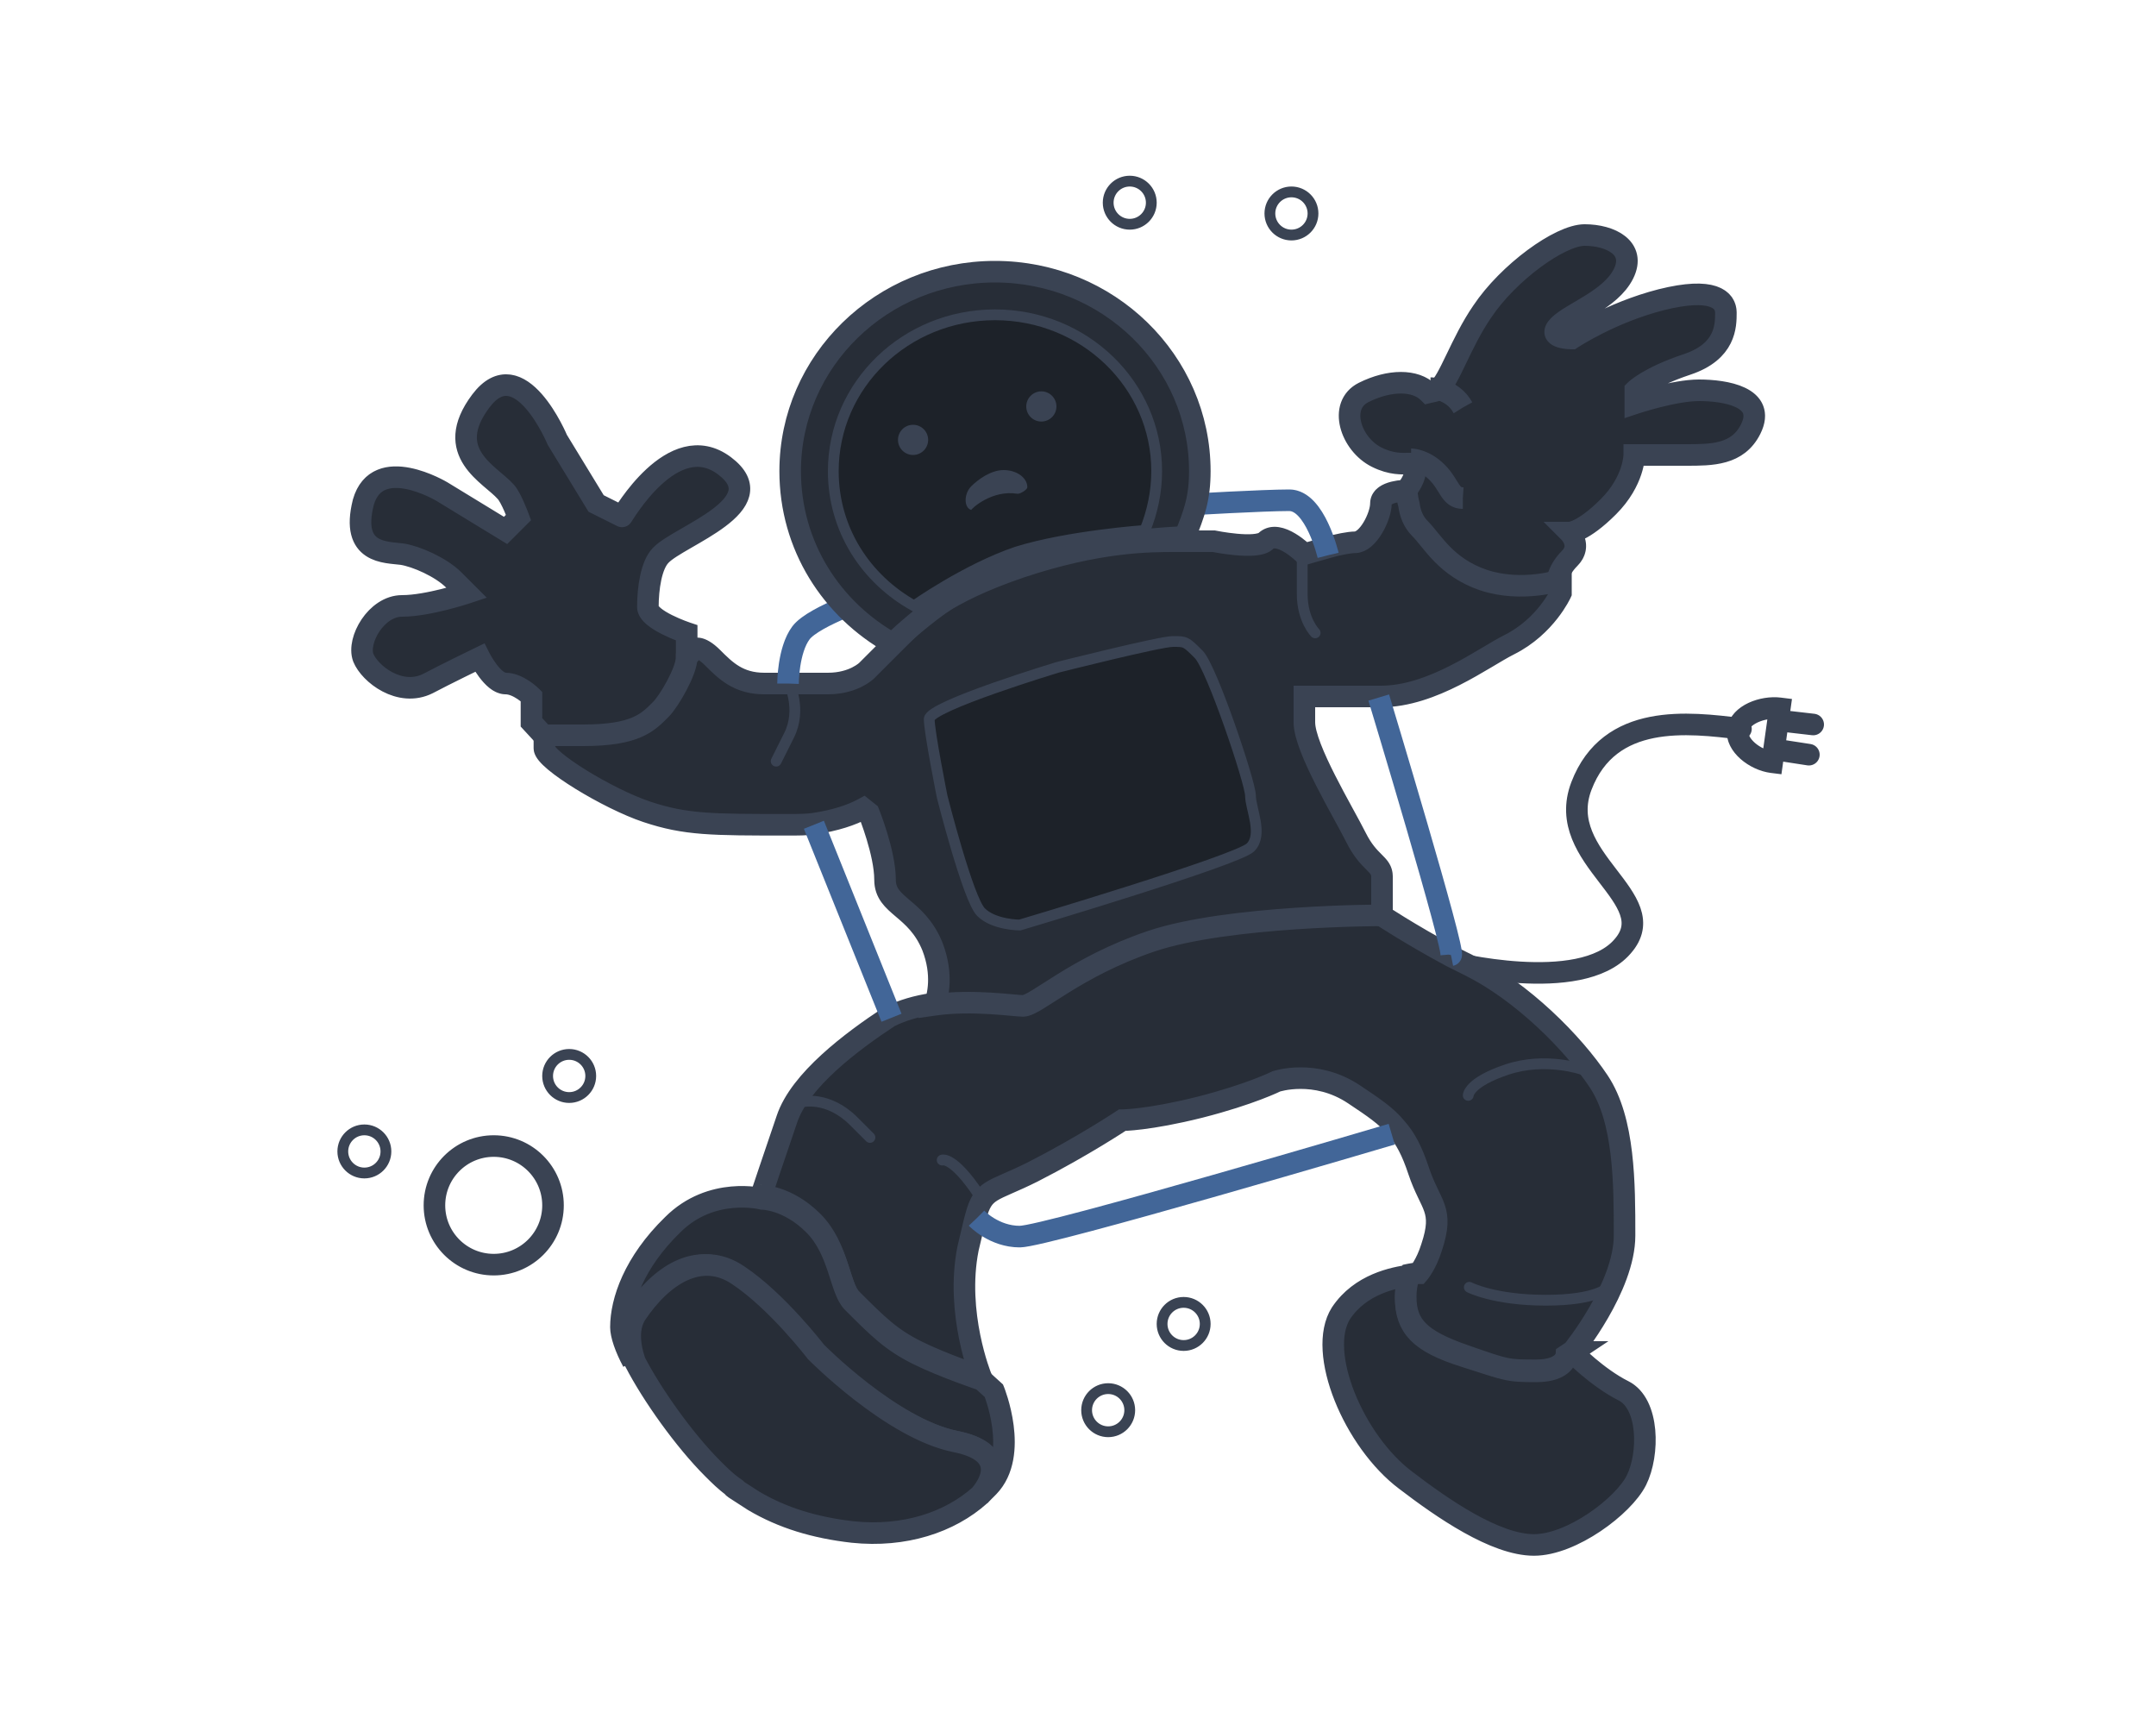 <?xml version="1.0" encoding="utf-8"?>
<svg class="path" version="1.1" id="Ebene_1" xmlns="http://www.w3.org/2000/svg" xmlns:xlink="http://www.w3.org/1999/xlink" x="0px" y="0px"
	 viewBox="0 0 200 160" style="enable-background:new 0 0 200 160;" xml:space="preserve">
<style type="text/css">
	.path {
			stroke-dasharray: 500;
			animation: dash 6s 1 linear;
			animation-fill-mode: forwards;
			animation-iteration-count: 2;
		}
		@keyframes dash {
			from{
			stroke-dashoffset: 500;
			fill: transparent;
			opacity: 0.5;
			}
			to {
			stroke-dashoffset: 0;
			fill: #f7931e;
			opacity: 1;
			}
		}
	.st0{fill:none;stroke:#3A4353;stroke-width:2;stroke-linecap:round;stroke-miterlimit:10;}
	.st1{fill:#272D37;stroke:#3A4353;stroke-width:2;stroke-miterlimit:10;}
	.st2{fill:none;stroke:#3A4353;stroke-linecap:round;stroke-miterlimit:10;}
	.st3{fill:none;stroke:#3A4353;stroke-miterlimit:10;}
	.st4{fill:none;stroke:#3A4353;stroke-width:2;stroke-miterlimit:10;}
	.st5{fill:none;stroke:#426698;stroke-width:2;stroke-miterlimit:10;}
	.st6{fill:#1D2229;stroke:#3A4353;stroke-miterlimit:10;}
	.st7{fill:#3A4353;}
</style>
<g>
	<g>
		<path class="st0" d="M134.4,89.2c0,0,12.2,3.1,16.1-1.4c4-4.5-6.4-8.1-3.8-14.9s9.9-5.9,14.8-5.3"/>
		<g>
			<path class="st0" d="M164.4,70.7c-1.6-0.2-3.4-1.6-3.2-3c0.2-1.4,2.3-2.2,3.9-2L164.4,70.7z"/>
			<line class="st0" x1="165.6" y1="66.9" x2="168.2" y2="67.2"/>
			<line class="st0" x1="165.2" y1="69.6" x2="167.8" y2="70"/>
		</g>
	</g>
	<g>
		<path class="st1" d="M133.4,36.1c1-0.7,2.1-4.3,4.1-7.2c2.4-3.6,7.2-7.1,9.5-7.1c2.4,0,4.8,1.2,3.6,3.6c-1.2,2.4-4.8,3.6-6,4.8
			c-1.2,1.2,1.2,1.2,1.2,1.2s3.6-2.4,8.3-3.6c4.8-1.2,6,0,6,1.2s0,3.6-3.6,4.8c-3.6,1.2-4.8,2.4-4.8,2.4v1.2c0,0,3.6-1.2,5.9-1.2
			c2.4,0,6.3,0.6,4.8,3.6c-1.2,2.4-3.6,2.4-6,2.4c-2.4,0-4.8,0-4.8,0s0,2.4-2.4,4.8c-2.4,2.4-3.6,2.4-3.6,2.4s1.2,1.2,0,2.4
			c-1.2,1.2-1.2,2.4-1.2,2.4s-3.6,1.2-7.2,0c-3.6-1.2-4.8-3.6-5.9-4.8c-0.6-0.6-0.9-1.5-1-2.2c-0.2-0.7-0.2-1.3-0.2-1.3
			s1.2-1.2,1.2-2.4c0-0.3-0.1-0.5-0.3-0.5c0,0,0,0,0,0c-0.1,0-0.2,0-0.3,0c-0.6,0-1.6,0.1-3-0.6c-2.4-1.2-3.6-4.8-1.2-6
			c2.4-1.2,4.8-1.2,6,0C132.9,36.3,133.2,36.3,133.4,36.1C133.4,36.1,133.4,36.1,133.4,36.1z"/>
		<path class="st1" d="M150.6,129c2.4,1.2,2.4,5.9,1.2,8.3c-1.2,2.4-6,6-9.5,6c-3.6,0-8.5-3.4-11.9-6c-4.8-3.6-8.3-11.9-6-15.5
			c1.8-2.7,4.9-3.3,6.4-3.5c-0.2,0.4-0.4,1-0.4,2.1c0,2.7,1.3,4.1,5.4,5.4s4,1.4,6.7,1.4c2.7,0,2.8-1.4,2.8-1.4l0.6-0.4
			C145.8,125.4,148.2,127.8,150.6,129z"/>
		<path class="st1" d="M86.5,93.1c3.4-0.5,7.3,0.1,8.2,0.1c1.2,0,4.8-3.6,11.9-6c7.1-2.4,21.4-2.4,21.4-2.4s2.7,1.8,6.6,3.9
			c0.6,0.3,1.2,0.6,1.8,0.9c4.8,2.4,9.5,7.1,11.9,10.7c2.4,3.6,2.4,9.5,2.4,14.3c0,4.8-4.8,10.7-4.8,10.7l-0.6,0.4
			c0,0-0.1,1.4-2.8,1.4c-2.7,0-2.7,0-6.7-1.4s-5.4-2.7-5.4-5.4c0-1,0.2-1.7,0.4-2.1c0.5-0.1,0.8-0.1,0.8-0.1s0.7-0.8,1.2-2.4
			c1.2-3.6-0.1-3.8-1.2-7.1c-0.6-1.8-1.2-3-2.1-4c-0.9-1.1-2.1-1.9-3.9-3.1c-3.6-2.4-7.2-1.2-7.2-1.2s-2.4,1.2-7.1,2.4
			c-4.8,1.2-7.2,1.2-7.2,1.2s-3.6,2.4-8.3,4.8c-3.8,1.9-4.6,1.5-5.3,4.2c-0.2,0.7-0.4,1.7-0.7,2.9c-1.2,6,1.2,11.9,1.2,11.9
			s-3.6-1.2-6-2.4c-2.4-1.2-3.6-2.4-6-4.8c-1.2-1.2-1.2-4.8-3.6-7.2c-2.4-2.4-4.8-2.4-4.8-2.4s1.2-3.6,2.4-7.1
			c1.2-3.6,6-7.2,9.5-9.5C83.7,93.7,85.1,93.3,86.5,93.1z"/>
		<path class="st1" d="M92.2,129c0,0,2.4,5.9-0.5,8.9c-0.3,0.3-0.5,0.5-0.8,0.8c1.3-1.5,2.3-4.1-2.3-5c-5.9-1.2-13.1-8.3-13.1-8.3
			s-3.6-4.8-7.2-7.1c-3.6-2.4-7.1,0-9.5,3.6c-0.7,1.1-0.7,2.6-0.1,4.4c-0.7-1.3-1.1-2.5-1.1-3.2c0-2.4,1.2-6,4.8-9.5
			c3.6-3.6,8.3-2.4,8.3-2.4s2.4,0,4.8,2.4c2.4,2.4,2.4,6,3.6,7.2c2.4,2.4,3.6,3.6,6,4.8c2.4,1.2,6,2.4,6,2.4L92.2,129z"/>
		<path class="st1" d="M88.6,133.7c4.6,0.9,3.6,3.5,2.3,5c-2.8,2.5-7,3.9-11.8,3.4c-3.5-0.4-6.5-1.3-9.2-2.9
			c-0.6-0.4-1.1-0.7-1.7-1.1c-0.1-0.1-0.2-0.1-0.2-0.2c-0.7-0.5-1.3-1.1-1.9-1.7c-2.6-2.6-5.6-6.8-7.2-9.9c-0.6-1.8-0.6-3.3,0.1-4.4
			c2.4-3.6,6-6,9.5-3.6c3.6,2.4,7.2,7.1,7.2,7.1S82.7,132.5,88.6,133.7z"/>
		<path class="st1" d="M67.2,43.2c4.8,3.6-4.2,6.5-5.9,8.3c-0.9,0.9-1.2,3.1-1.2,4.8c0,1.2,3.6,2.4,3.6,2.4v2.4
			c0,1.2-1.5,3.9-2.4,4.8c-1.2,1.2-2.2,2.4-7.2,2.4c-2.4,0-3.6,0-3.6,0L49.3,67v-2.4c0,0-1.2-1.2-2.4-1.2c-1.2,0-2.4-2.4-2.4-2.4
			s-3.3,1.6-4.8,2.4c-2.6,1.3-5.4-0.9-6-2.4c-0.6-1.6,1.2-4.8,3.6-4.8c2.4,0,6-1.2,6-1.2s0,0-1.2-1.2s-3.5-2.2-4.8-2.4
			c-1.5-0.2-4.8,0-3.6-4.8C35,42,41,45.6,41,45.6l5.9,3.6l1.2-1.2c0,0-0.7-1.9-1.2-2.4C45.5,44,41,42,44.6,37.2
			c3.6-4.8,7.1,3.6,7.1,3.6l3.6,5.9l2.4,1.2C57.7,48,62.4,39.6,67.2,43.2z"/>
		<path class="st1" d="M73.2,63.4c1.1,0,2.1,0,3.6,0c2.4,0,3.6-1.2,3.6-1.2s1.2-1.2,2.4-2.4c0.4-0.4,0.9-0.9,1.2-1.2
			c1.2-1.2,3.6-3.6,10.7-6c7.2-2.4,11.9-2.4,14.3-2.4c1,0,1.8,0,2.4,0c0.8,0,1.2,0,1.2,0s3.9,0.8,4.8,0c1.2-1.2,3.6,1.2,3.6,1.2
			s1-0.3,2.1-0.6c1-0.3,2.1-0.5,2.6-0.5c1.2,0,2.4-2.4,2.4-3.6c0-1.2,2.4-1.2,2.4-1.2s0,0.6,0.2,1.3c0.1,0.8,0.4,1.6,1,2.2
			c1.2,1.2,2.4,3.6,5.9,4.8c3.6,1.2,7.2,0,7.2,0v1.2c0,0-1.4,3.1-4.8,4.8c-2.4,1.2-7.1,4.8-11.9,4.8c-4.8,0-5.4,0-7.1,0
			c0,0,0,0,0,2.4c0,2.4,3.6,8.3,4.8,10.7c1.2,2.4,2.4,2.4,2.4,3.6c0,1.2,0,3.6,0,3.6s-14.3,0-21.4,2.4c-7.1,2.4-10.7,6-11.9,6
			c-0.8,0-4.7-0.6-8.2-0.1c0.3-0.8,0.8-2.8-0.2-5.4c-1.5-3.7-4.4-3.7-4.4-6.2c0-2.5-1.5-6.2-1.5-6.2L80.1,75
			c-1.1,0.6-2.6,1.1-4.6,1.4c-0.7,0.1-1.5,0.1-2.4,0.1c-7.1,0-9.5,0-13.1-1.2c-3.6-1.2-9.5-4.8-9.5-5.9c0-1.2,0-1.2,0-1.2
			s1.2,0,3.6,0c4.9,0,6-1.2,7.2-2.4c0.8-0.8,2.4-3.6,2.4-4.8l0.7-0.8c0,0,0.5-0.4,1.7,0.8c1.2,1.2,2.4,2.4,4.8,2.4
			C71.7,63.4,72.5,63.4,73.2,63.4z"/>
	</g>
	<path class="st2" d="M146.8,99.2c0,0-3.4-1.2-7,0s-3.6,2.4-3.6,2.4"/>
	<path class="st2" d="M74.4,102.2c0,0,2.4-0.6,4.8,1.8c2.4,2.4,1.2,1.2,1.2,1.2"/>
	<path class="st2" d="M149.2,119.4c0,0-1,1.2-5.8,1.2s-7.1-1.2-7.1-1.2"/>
	<path class="st2" d="M73.2,63.4c0,0,1.2,2.4,0,4.8C72,70.6,72,70.6,72,70.6"/>
	<path class="st2" d="M120.8,52.1c0,0,0,0.6,0,3c0,2.4,1.2,3.6,1.2,3.6"/>
	<circle class="st3" cx="33.8" cy="106.8" r="2"/>
	<circle class="st3" cx="109.8" cy="122.8" r="2"/>
	<circle class="st4" cx="45.8" cy="111.8" r="5.5"/>
	<circle class="st3" cx="52.8" cy="99.8" r="2"/>
	<circle class="st3" cx="104.8" cy="18.8" r="2"/>
	<circle class="st3" cx="119.8" cy="19.8" r="2"/>
	<circle class="st3" cx="102.8" cy="130.8" r="2"/>
	<path class="st5" d="M81.3,55.2c0,0-5.8,1.9-7,3.5s-1.2,4.7-1.2,4.7"/>
	<line class="st5" x1="75.5" y1="76.5" x2="82.7" y2="94.4"/>
	<path class="st5" d="M90.6,113c0,0,1.6,1.7,4,1.7s34.5-9.5,34.5-9.5"/>
	<path class="st5" d="M134.6,88.6c0.5-0.1-6.7-23.9-6.7-23.9"/>
	<path class="st5" d="M123.2,51.5c0,0-1.2-5.1-3.6-5.1c-2.4,0-9.3,0.4-9.3,0.4"/>
	<path class="st4" d="M130.9,42.6c0,0,1.2,0,2.4,1.2c1.2,1.2,1.2,2.4,2.4,2.4"/>
	<path class="st4" d="M132.7,36c0,0,2,0,3,1.8"/>
	<path class="st2" d="M90.8,110.8c-2.4-3.6-3.4-3.2-3.4-3.2"/>
	<path class="st1" d="M109.9,49.8c0.9-2.2,1.4-3.6,1.4-6.1c0-10.2-8.5-18.5-19-18.5s-19,8.3-19,18.5c0,6.9,3.8,12.8,9.5,16
		c0,0,5.5-5.5,11.5-7.5S109.9,49.8,109.9,49.8z"/>
	<path class="st6" d="M106.2,49.2c0.7-1.7,1.1-3.6,1.1-5.5c0-8-6.7-14.5-15-14.5s-15,6.5-15,14.5c0,5.4,3,10,7.5,12.5
		c0,0,4.8-3.4,9.5-5C99.1,49.7,106.2,49.2,106.2,49.2z"/>
	<path class="st7" d="M94.4,45.8c0.3,0,0.9-0.4,0.9-0.6c0-0.9-1-1.6-2.2-1.6c-1.2,0-2.4,0.9-3,1.5c-0.7,0.7-0.7,2,0,2.2
		C90.1,47.2,92,45.4,94.4,45.8z"/>
	<circle class="st7" cx="84.7" cy="40.8" r="1.4"/>
	<circle class="st7" cx="96.6" cy="37.7" r="1.4"/>
	<path class="st6" d="M116,73.8c0,1.2,1.2,3.6,0,4.8c-1.2,1.2-21.4,7.2-21.4,7.2s-2.4,0-3.6-1.2s-3.6-10.7-3.6-10.7s-1.2-6-1.2-7.2
		c0-1.2,11.9-4.8,11.9-4.8s9.5-2.4,10.7-2.4c1.2,0,1.2,0,2.4,1.2S116,72.6,116,73.8z"/>
</g>
</svg>

